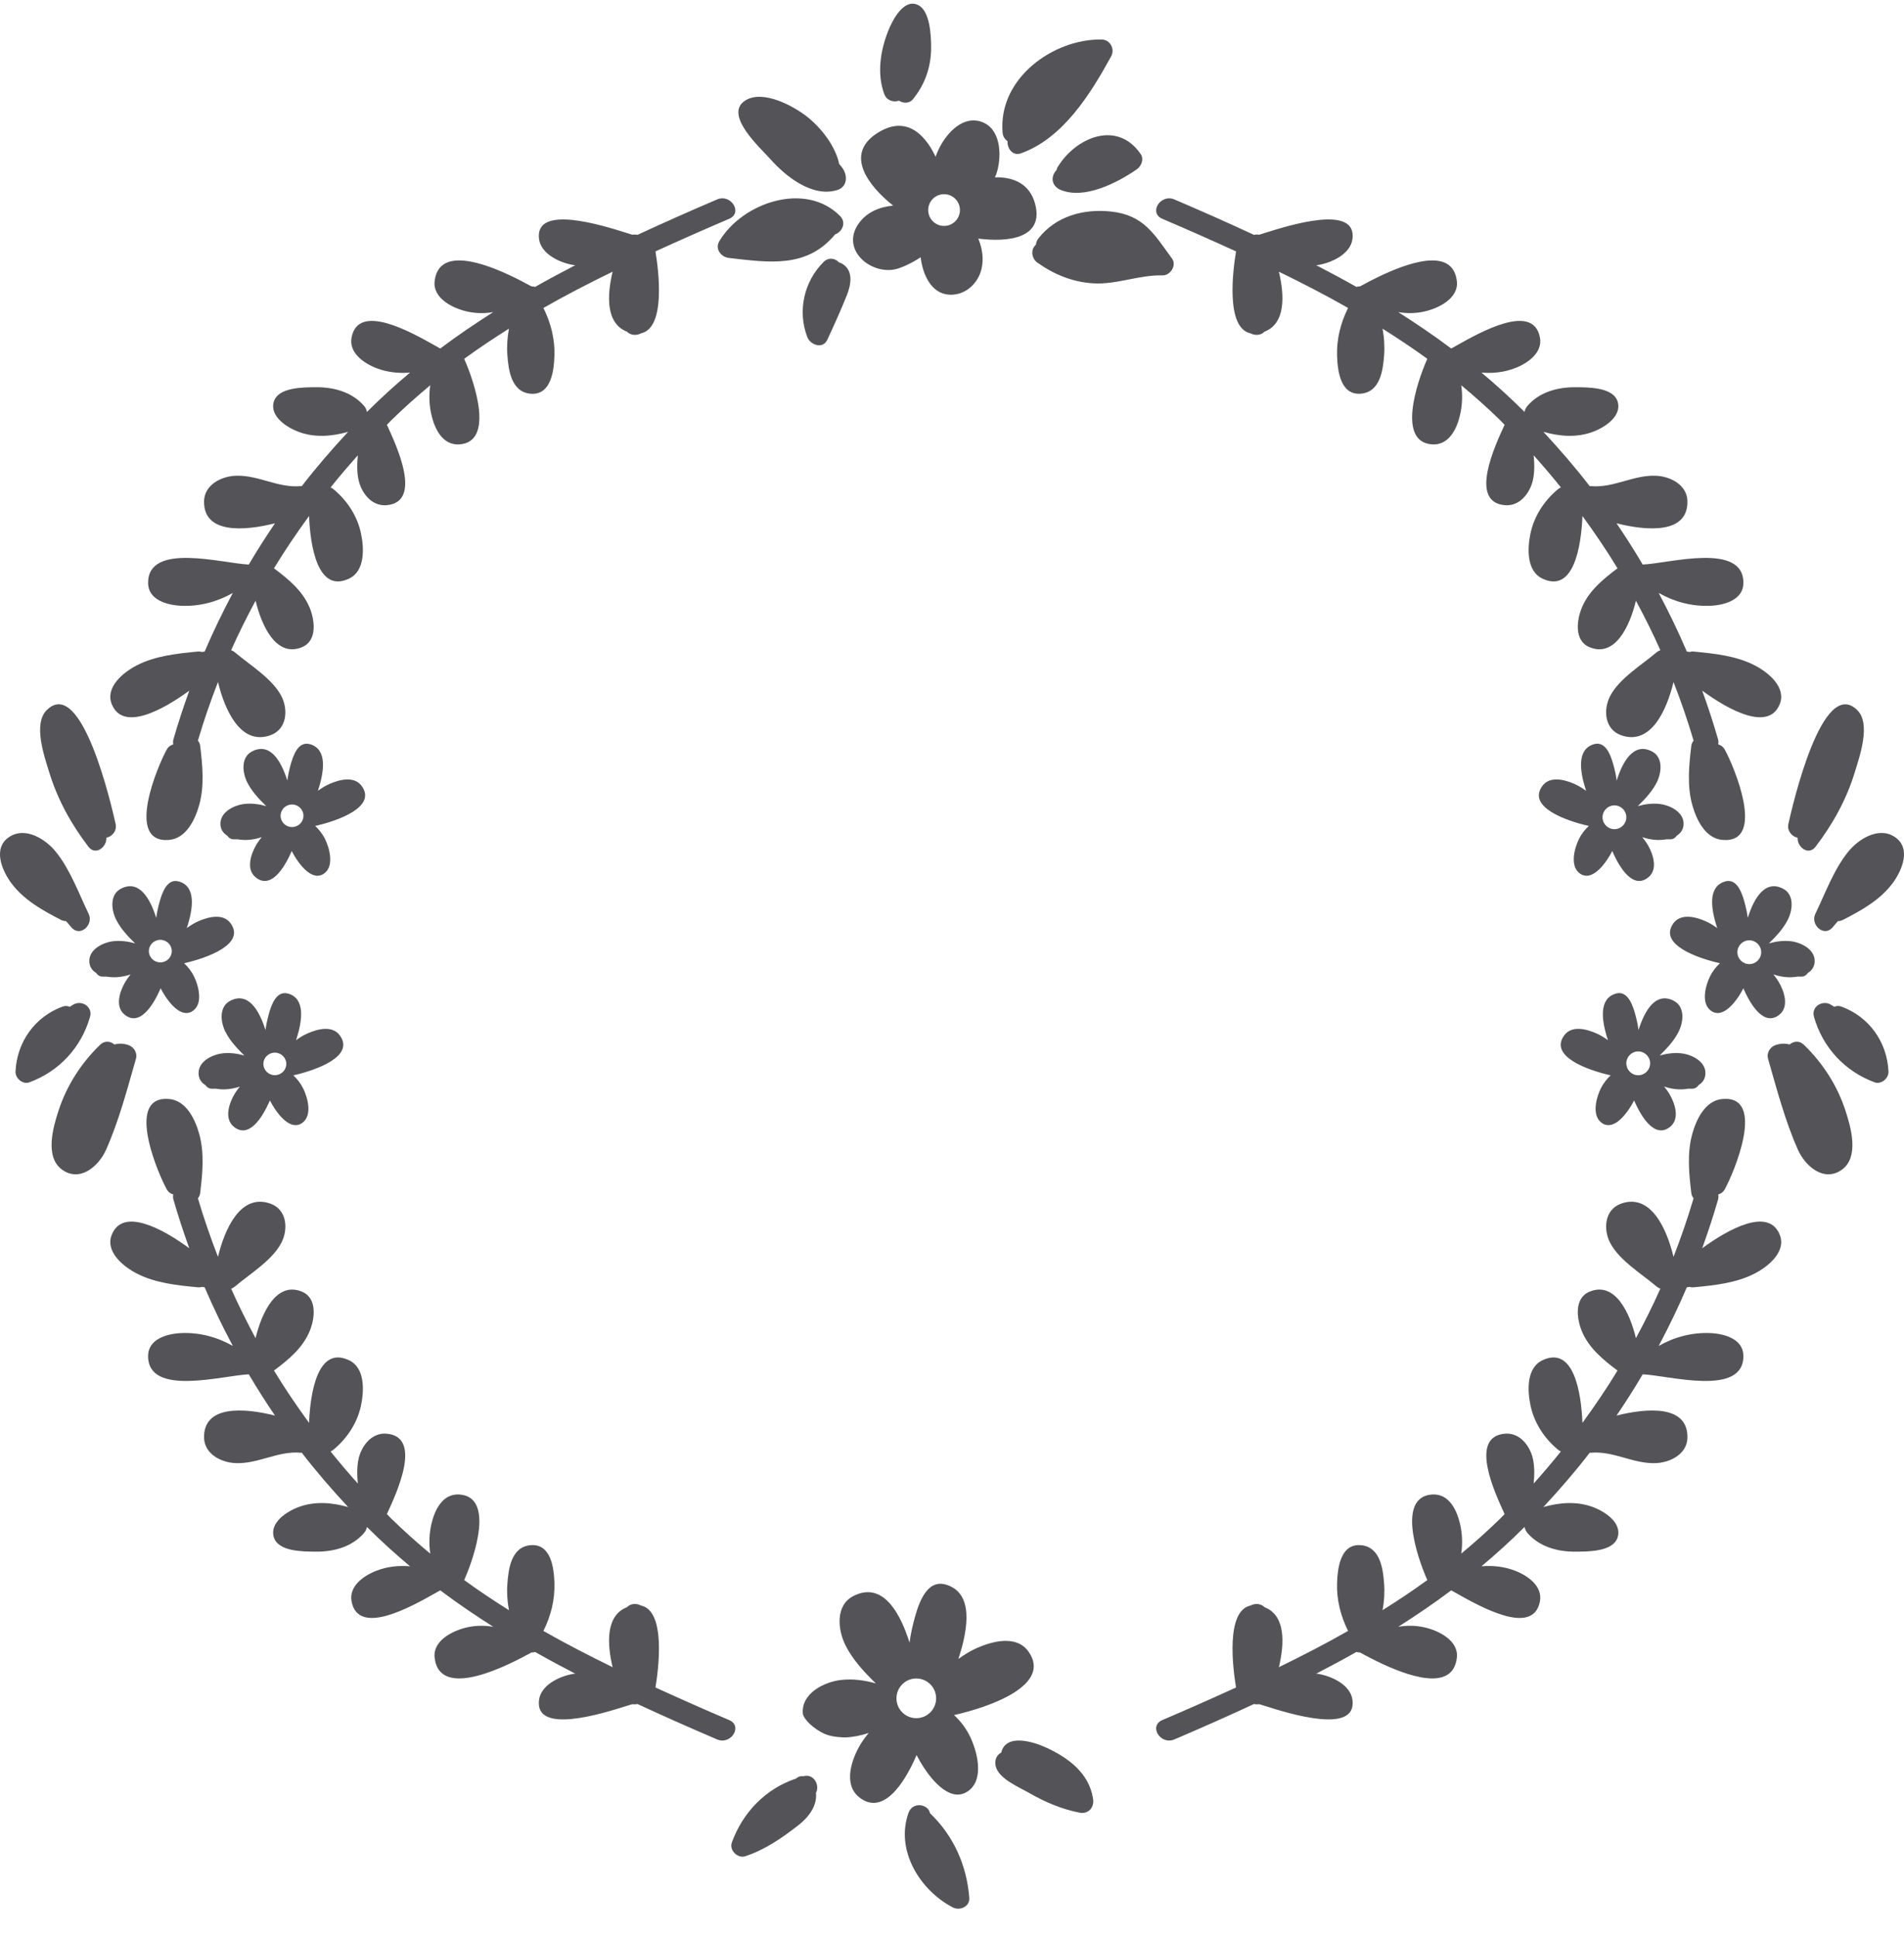 <?xml version="1.0" encoding="UTF-8"?>
<svg width="60px" height="61px" viewBox="0 0 60 61" version="1.1" xmlns="http://www.w3.org/2000/svg" xmlns:xlink="http://www.w3.org/1999/xlink">
    <title>3</title>
    <g id="页面-1" stroke="none" stroke-width="1" fill="none" fill-rule="evenodd">
        <g id="1-边框-花环" transform="translate(-240, -50)" fill="#545458">
            <g id="编组-2" transform="translate(79.625, 49.116)">
                <path d="M189.682,57.993 C190.42,58.7 190.839,59.626 190.92,60.656 C190.942,60.941 190.616,61.071 190.402,60.961 C189.372,60.427 188.58,59.166 189.005,57.98 C189.134,57.62 189.628,57.701 189.682,57.993 Z M186.088,57.352 C186.131,57.752 185.869,58.11 185.536,58.37 C185.02,58.772 184.483,59.143 183.862,59.348 C183.625,59.427 183.347,59.165 183.438,58.914 C183.786,57.952 184.518,57.216 185.462,56.901 L185.501,56.87 C185.558,56.83 185.625,56.823 185.691,56.828 L185.702,56.825 C186.032,56.743 186.214,57.122 186.088,57.352 Z M193.356,55.932 C194.042,56.251 194.695,56.727 194.821,57.541 C194.863,57.816 194.672,58.028 194.397,57.976 C193.834,57.867 193.309,57.644 192.811,57.357 C192.503,57.18 191.825,56.902 191.749,56.497 C191.71,56.291 191.795,56.157 191.927,56.08 C192.078,55.471 192.946,55.741 193.356,55.932 Z M190.191,50.795 C191.042,51.053 190.906,52.129 190.576,53.135 C190.76,53.001 190.955,52.879 191.169,52.786 C191.66,52.573 192.408,52.374 192.785,52.902 C193.532,53.951 191.593,54.644 190.439,54.902 C190.64,55.088 190.81,55.308 190.935,55.56 C191.161,56.017 191.394,56.879 190.925,57.264 C190.366,57.722 189.756,56.968 189.477,56.54 C189.401,56.424 189.328,56.295 189.259,56.162 C188.852,57.109 188.179,58.078 187.447,57.488 C186.937,57.077 187.213,56.29 187.489,55.827 C187.566,55.698 187.656,55.58 187.75,55.465 C187.517,55.545 187.272,55.595 187.018,55.606 C186.964,55.608 186.599,55.599 186.375,55.5 C185.99,55.331 185.687,55.011 185.674,54.851 C185.624,54.21 186.358,53.856 186.873,53.797 C187.242,53.754 187.614,53.803 187.975,53.905 C187.604,53.543 187.245,53.158 187.02,52.708 C186.773,52.215 186.692,51.447 187.268,51.152 C188.129,50.712 188.676,51.546 188.995,52.493 L189.037,52.621 L189.068,52.417 C189.092,52.281 189.12,52.144 189.156,52.008 C189.278,51.534 189.521,50.592 190.191,50.795 Z M214.725,38.345 C214.674,38.436 214.6,38.483 214.52,38.505 C214.531,38.555 214.532,38.608 214.515,38.668 C214.366,39.184 214.198,39.694 214.016,40.199 C214.866,39.576 216.116,38.904 216.461,39.778 C216.668,40.303 216.107,40.77 215.67,40.995 C215.085,41.296 214.405,41.367 213.752,41.429 C213.7,41.434 213.655,41.428 213.614,41.416 C213.586,41.421 213.559,41.429 213.532,41.428 C213.264,42.056 212.966,42.672 212.644,43.276 C213.131,42.997 213.693,42.846 214.269,42.871 C214.731,42.891 215.308,43.063 215.314,43.584 C215.327,44.889 212.963,44.203 212.141,44.17 C211.881,44.611 211.605,45.044 211.316,45.469 C212.281,45.226 213.577,45.127 213.55,46.174 C213.537,46.666 213.034,46.947 212.553,46.967 C211.841,46.995 211.21,46.571 210.499,46.641 C210.489,46.642 210.481,46.638 210.472,46.638 C210.017,47.23 209.524,47.797 209.011,48.35 C209.517,48.207 210.051,48.161 210.557,48.345 C210.946,48.486 211.485,48.839 211.354,49.294 C211.219,49.758 210.433,49.753 210.021,49.755 C209.449,49.76 208.885,49.598 208.513,49.172 C208.46,49.11 208.429,49.043 208.418,48.977 C207.979,49.415 207.525,49.826 207.06,50.216 C207.416,50.186 207.776,50.224 208.114,50.354 C208.528,50.513 208.992,50.846 208.902,51.322 C208.692,52.436 207.016,51.485 206.259,51.059 L206.107,50.974 C205.565,51.382 205.006,51.76 204.437,52.122 C204.699,52.076 204.971,52.078 205.237,52.134 C205.71,52.234 206.343,52.555 206.285,53.089 C206.163,54.205 204.699,53.663 203.777,53.214 L203.567,53.109 C203.435,53.042 203.321,52.98 203.233,52.931 C203.194,52.931 203.156,52.927 203.118,52.915 C202.702,53.151 202.279,53.377 201.851,53.599 C201.868,53.601 201.884,53.6 201.901,53.603 C202.349,53.674 202.935,53.954 202.995,54.427 C203.134,55.522 201.027,54.864 200.237,54.615 C200.212,54.608 200.188,54.599 200.163,54.592 C200.122,54.579 200.09,54.569 200.059,54.56 C200.002,54.567 199.946,54.566 199.892,54.554 C199.071,54.935 198.236,55.305 197.384,55.669 C196.946,55.856 196.563,55.247 197.004,55.059 C197.792,54.723 198.564,54.382 199.326,54.033 C199.226,53.433 198.993,51.621 199.782,51.452 C199.926,51.376 200.108,51.385 200.224,51.505 C200.892,51.764 200.855,52.643 200.676,53.394 C201.417,53.031 202.148,52.657 202.856,52.252 C202.621,51.778 202.491,51.266 202.51,50.737 C202.525,50.297 202.606,49.483 203.275,49.553 C203.879,49.615 203.959,50.318 203.992,50.764 C204.013,51.046 203.994,51.325 203.943,51.599 C204.422,51.297 204.894,50.985 205.353,50.65 C205.003,49.858 204.409,48.03 205.502,47.955 C206.043,47.918 206.285,48.46 206.382,48.868 C206.458,49.189 206.467,49.506 206.423,49.817 C206.845,49.467 207.257,49.099 207.658,48.707 L207.789,48.571 C207.498,47.938 206.643,46.13 207.804,46.039 C208.274,46.002 208.586,46.43 208.676,46.81 C208.736,47.063 208.731,47.336 208.705,47.61 C209,47.28 209.288,46.943 209.563,46.599 C209.536,46.586 209.508,46.573 209.483,46.553 C209.04,46.19 208.723,45.702 208.607,45.158 C208.51,44.707 208.463,43.969 208.987,43.724 C209.976,43.263 210.204,44.766 210.242,45.699 C210.632,45.162 211.006,44.615 211.347,44.051 C210.887,43.708 210.439,43.336 210.222,42.809 C210.065,42.429 209.97,41.775 210.463,41.568 C211.266,41.232 211.732,42.221 211.927,43.031 C212.202,42.52 212.462,42.002 212.697,41.472 C212.653,41.457 212.611,41.433 212.572,41.399 C212.098,40.998 211.399,40.578 211.113,40.025 C210.895,39.601 210.933,38.975 211.47,38.79 C212.411,38.466 212.905,39.613 213.112,40.47 C213.347,39.865 213.56,39.25 213.744,38.626 C213.708,38.578 213.68,38.525 213.673,38.463 C213.599,37.845 213.534,37.205 213.704,36.595 C213.825,36.16 214.103,35.541 214.659,35.497 C216.051,35.386 215.007,37.84 214.725,38.345 Z M165.57,35.494 L165.697,35.497 C166.253,35.541 166.531,36.16 166.652,36.595 C166.822,37.205 166.757,37.845 166.683,38.463 C166.676,38.525 166.648,38.578 166.612,38.626 C166.796,39.25 167.009,39.865 167.244,40.47 C167.451,39.613 167.945,38.466 168.886,38.79 C169.423,38.975 169.462,39.601 169.243,40.025 C168.957,40.578 168.259,40.998 167.785,41.399 C167.745,41.433 167.702,41.457 167.659,41.472 C167.894,42.002 168.154,42.52 168.428,43.031 C168.623,42.221 169.09,41.232 169.893,41.568 C170.386,41.775 170.291,42.429 170.134,42.809 C169.917,43.336 169.469,43.708 169.009,44.051 C169.35,44.615 169.724,45.162 170.114,45.699 C170.152,44.766 170.38,43.263 171.369,43.724 C171.893,43.969 171.846,44.707 171.75,45.158 C171.633,45.702 171.316,46.19 170.872,46.553 C170.848,46.573 170.82,46.586 170.792,46.599 C171.068,46.943 171.355,47.28 171.651,47.61 C171.625,47.336 171.62,47.063 171.68,46.81 C171.77,46.43 172.082,46.002 172.552,46.039 C173.713,46.13 172.859,47.938 172.567,48.571 L172.698,48.707 C173.099,49.099 173.511,49.467 173.933,49.817 C173.889,49.506 173.898,49.189 173.974,48.868 C174.071,48.46 174.313,47.918 174.854,47.955 C175.946,48.03 175.353,49.858 175.003,50.65 C175.462,50.985 175.934,51.297 176.413,51.599 C176.362,51.325 176.343,51.046 176.364,50.764 C176.397,50.318 176.477,49.615 177.081,49.553 C177.75,49.483 177.831,50.297 177.846,50.737 C177.865,51.266 177.735,51.778 177.5,52.252 C178.208,52.657 178.939,53.031 179.68,53.394 C179.501,52.643 179.464,51.764 180.132,51.505 C180.248,51.385 180.43,51.376 180.574,51.452 C181.363,51.621 181.13,53.433 181.03,54.033 C181.792,54.382 182.564,54.723 183.352,55.059 C183.793,55.247 183.41,55.856 182.972,55.669 C182.12,55.305 181.285,54.935 180.464,54.554 C180.41,54.566 180.354,54.567 180.297,54.56 C180.266,54.569 180.234,54.579 180.193,54.592 C180.168,54.599 180.143,54.608 180.119,54.615 C179.328,54.864 177.222,55.522 177.361,54.427 C177.421,53.954 178.007,53.674 178.455,53.602 C178.472,53.6 178.488,53.601 178.505,53.599 C178.077,53.377 177.654,53.151 177.238,52.915 C177.2,52.927 177.162,52.931 177.123,52.931 C176.438,53.308 174.222,54.473 174.071,53.089 C174.012,52.555 174.646,52.234 175.119,52.134 C175.385,52.078 175.657,52.076 175.919,52.122 C175.35,51.76 174.79,51.382 174.249,50.974 L174.097,51.059 C173.34,51.485 171.664,52.436 171.454,51.322 C171.364,50.846 171.828,50.513 172.242,50.354 C172.58,50.224 172.94,50.186 173.296,50.216 C172.831,49.826 172.377,49.415 171.938,48.977 C171.927,49.043 171.896,49.11 171.843,49.172 C171.471,49.598 170.907,49.759 170.335,49.755 C169.923,49.752 169.137,49.758 169.002,49.294 C168.871,48.839 169.41,48.486 169.799,48.345 C170.305,48.161 170.839,48.207 171.345,48.35 C170.831,47.797 170.339,47.229 169.884,46.638 C169.874,46.638 169.867,46.642 169.857,46.641 C169.146,46.571 168.515,46.995 167.803,46.967 C167.322,46.947 166.819,46.666 166.806,46.174 C166.779,45.127 168.075,45.226 169.04,45.469 C168.751,45.044 168.475,44.611 168.215,44.17 C167.393,44.203 165.029,44.889 165.042,43.584 C165.048,43.063 165.625,42.891 166.087,42.871 C166.663,42.846 167.225,42.997 167.712,43.276 C167.39,42.672 167.092,42.056 166.824,41.428 C166.797,41.429 166.77,41.421 166.742,41.416 C166.701,41.428 166.656,41.434 166.604,41.429 C165.951,41.367 165.271,41.296 164.686,40.995 C164.249,40.77 163.688,40.303 163.895,39.778 C164.24,38.904 165.49,39.576 166.34,40.199 C166.157,39.694 165.99,39.185 165.841,38.668 C165.824,38.608 165.825,38.555 165.836,38.505 C165.756,38.483 165.682,38.436 165.631,38.345 C165.367,37.873 164.437,35.695 165.457,35.506 L165.57,35.494 Z M189.25,53.75 C188.905,53.75 188.625,54.03 188.625,54.375 C188.625,54.72 188.905,55 189.25,55 C189.595,55 189.875,54.72 189.875,54.375 C189.875,54.03 189.595,53.75 189.25,53.75 Z M163.981,33.782 C164.111,33.745 164.255,33.744 164.418,33.798 C164.593,33.857 164.713,34.043 164.659,34.232 C164.385,35.185 164.122,36.189 163.719,37.094 C163.485,37.619 162.89,38.134 162.325,37.719 C161.783,37.32 162.046,36.397 162.217,35.872 C162.479,35.07 162.931,34.371 163.529,33.791 C163.677,33.647 163.858,33.679 163.981,33.782 Z M217.221,33.791 C217.819,34.371 218.271,35.07 218.533,35.872 C218.704,36.396 218.967,37.32 218.425,37.719 C217.86,38.134 217.265,37.619 217.031,37.094 C216.628,36.189 216.365,35.185 216.091,34.232 C216.037,34.043 216.158,33.856 216.332,33.798 C216.495,33.744 216.639,33.744 216.769,33.782 C216.892,33.679 217.073,33.647 217.221,33.791 Z M169.377,32.164 L169.463,32.18 C169.996,32.342 169.912,33.016 169.704,33.646 C169.82,33.562 169.942,33.486 170.076,33.428 C170.384,33.294 170.852,33.169 171.088,33.501 C171.556,34.158 170.342,34.591 169.619,34.753 C169.744,34.87 169.851,35.008 169.929,35.166 C170.071,35.452 170.217,35.992 169.923,36.233 C169.573,36.52 169.191,36.048 169.016,35.779 C168.969,35.707 168.923,35.626 168.88,35.543 C168.624,36.136 168.203,36.743 167.745,36.374 C167.425,36.116 167.598,35.623 167.771,35.333 C167.819,35.252 167.875,35.178 167.934,35.106 C167.788,35.156 167.635,35.188 167.475,35.194 C167.383,35.198 167.275,35.192 167.167,35.173 C167.119,35.174 167.072,35.177 167.024,35.173 C166.951,35.167 166.888,35.121 166.848,35.061 C166.731,34.988 166.646,34.88 166.634,34.721 C166.602,34.32 167.062,34.098 167.385,34.061 C167.616,34.034 167.849,34.065 168.075,34.129 C167.843,33.902 167.618,33.661 167.477,33.379 C167.322,33.07 167.271,32.589 167.632,32.404 C168.196,32.116 168.545,32.7 168.74,33.326 C168.758,33.197 168.782,33.068 168.815,32.941 C168.881,32.686 169.001,32.216 169.299,32.167 L169.377,32.164 Z M211.935,32.941 C211.968,33.068 211.992,33.197 212.01,33.326 C212.205,32.7 212.554,32.116 213.118,32.404 C213.479,32.589 213.428,33.07 213.273,33.379 C213.132,33.661 212.907,33.902 212.675,34.129 C212.901,34.065 213.134,34.034 213.365,34.061 C213.688,34.098 214.148,34.32 214.116,34.721 C214.104,34.88 214.019,34.988 213.902,35.061 C213.862,35.121 213.799,35.167 213.726,35.173 C213.678,35.177 213.631,35.174 213.583,35.173 C213.475,35.192 213.367,35.198 213.275,35.194 C213.115,35.188 212.962,35.156 212.816,35.106 C212.875,35.178 212.931,35.252 212.979,35.333 C213.152,35.623 213.325,36.116 213.005,36.374 C212.547,36.743 212.126,36.136 211.87,35.543 C211.827,35.626 211.781,35.707 211.734,35.779 C211.559,36.048 211.177,36.52 210.827,36.233 C210.533,35.992 210.679,35.452 210.82,35.166 C210.899,35.008 211.006,34.87 211.131,34.753 C210.408,34.591 209.194,34.158 209.662,33.501 C209.898,33.169 210.366,33.294 210.674,33.428 C210.808,33.486 210.93,33.562 211.046,33.646 C210.838,33.016 210.754,32.342 211.287,32.18 C211.707,32.053 211.858,32.643 211.935,32.941 Z M163.212,32.912 C162.933,33.886 162.23,34.632 161.3,34.973 C161.094,35.048 160.854,34.85 160.864,34.632 C160.908,33.691 161.485,32.903 162.349,32.587 C162.436,32.556 162.509,32.566 162.572,32.594 C162.618,32.568 162.659,32.536 162.706,32.513 C162.964,32.385 163.302,32.596 163.212,32.912 Z M218.044,32.513 C218.091,32.536 218.132,32.568 218.178,32.594 C218.241,32.566 218.314,32.556 218.401,32.587 C219.265,32.903 219.842,33.691 219.886,34.632 C219.896,34.85 219.656,35.048 219.45,34.973 C218.52,34.632 217.817,33.886 217.538,32.911 C217.448,32.596 217.786,32.385 218.044,32.513 Z M212,34 C211.793,34 211.625,34.168 211.625,34.375 C211.625,34.582 211.793,34.75 212,34.75 C212.207,34.75 212.375,34.582 212.375,34.375 C212.375,34.168 212.207,34 212,34 Z M169.036,34.038 C168.837,34.038 168.675,34.197 168.675,34.393 C168.675,34.589 168.837,34.748 169.036,34.748 C169.235,34.748 169.397,34.589 169.397,34.393 C169.397,34.197 169.235,34.038 169.036,34.038 Z M165.934,28.632 L166.02,28.649 C166.553,28.81 166.469,29.484 166.261,30.114 C166.377,30.031 166.499,29.954 166.633,29.896 C166.941,29.763 167.409,29.638 167.645,29.969 C168.114,30.626 166.899,31.06 166.176,31.222 C166.301,31.338 166.408,31.476 166.487,31.634 C166.628,31.92 166.774,32.46 166.48,32.701 C166.13,32.989 165.748,32.516 165.573,32.248 C165.526,32.175 165.48,32.095 165.437,32.011 C165.181,32.604 164.76,33.212 164.302,32.842 C163.982,32.584 164.155,32.091 164.328,31.802 C164.376,31.721 164.432,31.646 164.491,31.574 C164.345,31.624 164.192,31.656 164.032,31.663 C163.94,31.667 163.832,31.66 163.724,31.642 C163.676,31.643 163.63,31.646 163.581,31.642 C163.508,31.636 163.445,31.59 163.405,31.529 C163.288,31.456 163.203,31.348 163.191,31.19 C163.159,30.789 163.619,30.567 163.942,30.529 C164.173,30.503 164.406,30.533 164.632,30.597 C164.4,30.37 164.175,30.129 164.034,29.847 C163.879,29.539 163.828,29.057 164.189,28.873 C164.753,28.584 165.102,29.168 165.298,29.794 C165.315,29.665 165.339,29.537 165.372,29.409 C165.438,29.154 165.559,28.684 165.856,28.635 L165.934,28.632 Z M215.378,29.409 C215.411,29.537 215.435,29.665 215.452,29.794 C215.648,29.168 215.997,28.584 216.561,28.873 C216.922,29.057 216.871,29.539 216.716,29.847 C216.575,30.129 216.35,30.37 216.118,30.597 C216.344,30.533 216.577,30.503 216.808,30.529 C217.131,30.567 217.59,30.788 217.559,31.19 C217.547,31.348 217.461,31.456 217.345,31.529 C217.305,31.59 217.242,31.636 217.169,31.642 C217.12,31.646 217.074,31.643 217.026,31.642 C216.918,31.66 216.81,31.667 216.717,31.663 C216.558,31.656 216.405,31.624 216.259,31.574 C216.317,31.647 216.374,31.721 216.422,31.802 C216.595,32.091 216.768,32.585 216.448,32.842 C215.99,33.212 215.569,32.604 215.313,32.011 C215.27,32.095 215.224,32.175 215.177,32.248 C215.002,32.516 214.62,32.989 214.27,32.701 C213.976,32.461 214.122,31.92 214.263,31.634 C214.342,31.476 214.449,31.338 214.574,31.222 C213.851,31.06 212.636,30.626 213.105,29.969 C213.341,29.638 213.809,29.763 214.117,29.896 C214.251,29.954 214.373,30.031 214.489,30.115 C214.281,29.485 214.197,28.81 214.73,28.649 C215.15,28.521 215.301,29.112 215.378,29.409 Z M215.5,30.5 C215.293,30.5 215.125,30.668 215.125,30.875 C215.125,31.082 215.293,31.25 215.5,31.25 C215.707,31.25 215.875,31.082 215.875,30.875 C215.875,30.668 215.707,30.5 215.5,30.5 Z M165.427,30.485 C165.228,30.485 165.066,30.644 165.066,30.84 C165.066,31.037 165.228,31.196 165.427,31.196 C165.627,31.196 165.788,31.037 165.788,30.84 C165.788,30.644 165.627,30.485 165.427,30.485 Z M162.137,27.715 C162.591,28.279 162.855,29.018 163.169,29.667 C163.334,30.009 162.9,30.411 162.628,30.095 C162.571,30.028 162.513,29.962 162.456,29.895 C162.405,29.895 162.352,29.885 162.298,29.857 C161.726,29.562 161.137,29.239 160.739,28.709 C160.438,28.309 160.131,27.595 160.67,27.242 C161.176,26.911 161.814,27.313 162.137,27.715 Z M220.08,27.242 C220.619,27.594 220.311,28.309 220.011,28.709 C219.613,29.239 219.024,29.562 218.452,29.857 C218.398,29.885 218.345,29.895 218.294,29.895 C218.237,29.962 218.179,30.028 218.122,30.095 C217.85,30.41 217.416,30.009 217.581,29.667 C217.895,29.018 218.159,28.279 218.613,27.715 C218.936,27.313 219.574,26.91 220.08,27.242 Z M170.066,24.308 L170.152,24.325 C170.685,24.487 170.6,25.161 170.393,25.791 C170.509,25.707 170.63,25.631 170.765,25.572 C171.072,25.439 171.541,25.314 171.777,25.645 C172.245,26.302 171.03,26.736 170.307,26.898 C170.433,27.014 170.54,27.152 170.618,27.31 C170.759,27.596 170.905,28.137 170.612,28.378 C170.262,28.665 169.879,28.192 169.705,27.924 C169.657,27.851 169.611,27.771 169.568,27.687 C169.313,28.281 168.892,28.888 168.433,28.518 C168.113,28.261 168.287,27.768 168.459,27.478 C168.508,27.397 168.564,27.323 168.623,27.251 C168.477,27.301 168.324,27.332 168.164,27.339 C168.072,27.343 167.963,27.336 167.855,27.318 C167.808,27.319 167.761,27.322 167.712,27.318 C167.64,27.312 167.576,27.266 167.537,27.205 C167.42,27.132 167.335,27.024 167.322,26.866 C167.291,26.465 167.75,26.243 168.073,26.206 C168.304,26.179 168.538,26.21 168.764,26.273 C168.531,26.047 168.307,25.805 168.165,25.524 C168.011,25.215 167.96,24.733 168.321,24.549 C168.885,24.261 169.234,24.844 169.429,25.47 C169.446,25.341 169.47,25.213 169.503,25.085 C169.569,24.83 169.69,24.36 169.988,24.311 L170.066,24.308 Z M211.247,25.085 C211.28,25.213 211.304,25.341 211.321,25.47 C211.516,24.844 211.865,24.261 212.429,24.549 C212.79,24.733 212.739,25.215 212.585,25.524 C212.443,25.805 212.219,26.047 211.986,26.273 C212.212,26.21 212.446,26.179 212.677,26.206 C213,26.243 213.459,26.465 213.428,26.866 C213.415,27.024 213.33,27.132 213.213,27.205 C213.174,27.266 213.11,27.312 213.038,27.318 C212.989,27.322 212.942,27.319 212.895,27.318 C212.787,27.336 212.678,27.343 212.586,27.339 C212.426,27.332 212.273,27.301 212.127,27.251 C212.186,27.323 212.242,27.397 212.291,27.478 C212.463,27.768 212.637,28.261 212.317,28.518 C211.858,28.888 211.437,28.281 211.182,27.687 C211.139,27.771 211.093,27.851 211.045,27.924 C210.871,28.192 210.488,28.665 210.138,28.378 C209.845,28.137 209.991,27.596 210.132,27.31 C210.21,27.152 210.317,27.014 210.443,26.898 C209.719,26.736 208.505,26.302 208.973,25.645 C209.209,25.314 209.678,25.439 209.985,25.572 C210.12,25.631 210.241,25.707 210.357,25.791 C210.15,25.161 210.065,24.487 210.598,24.325 C211.018,24.198 211.17,24.788 211.247,25.085 Z M164.018,26.833 C164.067,27.055 163.907,27.231 163.728,27.27 C163.74,27.571 163.383,27.842 163.163,27.554 C162.619,26.843 162.189,26.069 161.925,25.204 C161.776,24.715 161.408,23.682 161.849,23.248 C162.954,22.163 163.891,26.267 164.018,26.833 Z M218.901,23.249 C219.342,23.682 218.974,24.715 218.825,25.204 C218.561,26.069 218.131,26.843 217.587,27.554 C217.367,27.842 217.01,27.571 217.022,27.27 C216.843,27.231 216.683,27.055 216.732,26.833 C216.859,26.267 217.796,22.163 218.901,23.249 Z M183.353,7.776 C182.564,8.112 181.792,8.454 181.03,8.802 C181.13,9.403 181.363,11.214 180.574,11.383 C180.43,11.459 180.248,11.45 180.132,11.33 C179.464,11.071 179.501,10.192 179.68,9.441 C178.939,9.804 178.208,10.178 177.5,10.583 C177.735,11.057 177.865,11.569 177.846,12.098 C177.831,12.538 177.75,13.352 177.081,13.283 C176.477,13.22 176.397,12.517 176.364,12.071 C176.343,11.789 176.362,11.51 176.413,11.236 C175.934,11.538 175.462,11.85 175.003,12.186 C175.353,12.977 175.946,14.805 174.854,14.88 C174.313,14.917 174.071,14.375 173.974,13.967 C173.898,13.646 173.889,13.329 173.933,13.018 C173.511,13.368 173.099,13.737 172.698,14.128 C172.653,14.172 172.612,14.219 172.567,14.264 C172.858,14.897 173.713,16.705 172.552,16.796 C172.082,16.834 171.77,16.405 171.68,16.025 C171.62,15.772 171.625,15.499 171.651,15.225 C171.356,15.556 171.068,15.892 170.793,16.236 C170.82,16.249 170.848,16.262 170.872,16.282 C171.315,16.645 171.633,17.133 171.749,17.677 C171.846,18.128 171.893,18.867 171.369,19.111 C170.38,19.572 170.152,18.07 170.114,17.136 C169.724,17.673 169.35,18.22 169.009,18.784 C169.469,19.127 169.917,19.499 170.134,20.026 C170.291,20.406 170.386,21.061 169.893,21.267 C169.09,21.603 168.623,20.614 168.429,19.804 C168.154,20.315 167.894,20.833 167.659,21.363 C167.702,21.378 167.745,21.402 167.784,21.436 C168.258,21.837 168.957,22.257 169.243,22.81 C169.461,23.234 169.423,23.86 168.886,24.045 C167.945,24.369 167.451,23.222 167.244,22.365 C167.009,22.97 166.796,23.585 166.612,24.209 C166.648,24.257 166.676,24.31 166.683,24.372 C166.757,24.99 166.822,25.63 166.652,26.24 C166.531,26.675 166.253,27.294 165.697,27.339 C164.305,27.449 165.349,24.995 165.631,24.49 C165.682,24.399 165.756,24.352 165.835,24.33 C165.825,24.28 165.824,24.227 165.841,24.167 C165.99,23.651 166.158,23.141 166.34,22.637 C165.49,23.259 164.24,23.931 163.895,23.057 C163.688,22.532 164.249,22.065 164.686,21.84 C165.271,21.539 165.951,21.469 166.604,21.406 C166.656,21.401 166.701,21.407 166.742,21.419 C166.77,21.414 166.797,21.406 166.824,21.407 C167.092,20.779 167.39,20.164 167.712,19.559 C167.225,19.838 166.663,19.989 166.087,19.964 C165.625,19.944 165.047,19.772 165.042,19.251 C165.029,17.946 167.393,18.632 168.215,18.665 C168.475,18.224 168.751,17.791 169.04,17.366 C168.075,17.609 166.779,17.708 166.806,16.661 C166.819,16.169 167.322,15.888 167.803,15.868 C168.515,15.84 169.145,16.264 169.857,16.194 C169.867,16.193 169.874,16.197 169.884,16.197 C170.339,15.606 170.832,15.038 171.345,14.485 C170.839,14.628 170.305,14.675 169.798,14.491 C169.41,14.349 168.871,13.996 169.002,13.541 C169.137,13.077 169.923,13.083 170.335,13.08 C170.907,13.076 171.471,13.237 171.843,13.663 C171.896,13.725 171.927,13.792 171.938,13.859 C172.377,13.42 172.831,13.009 173.296,12.619 C172.94,12.649 172.58,12.611 172.242,12.481 C171.828,12.322 171.364,11.989 171.454,11.514 C171.664,10.399 173.34,11.35 174.097,11.776 L174.249,11.861 C174.791,11.453 175.35,11.076 175.919,10.714 C175.657,10.759 175.385,10.757 175.119,10.701 C174.646,10.601 174.013,10.28 174.071,9.746 C174.193,8.63 175.657,9.172 176.579,9.621 L176.789,9.726 C176.921,9.794 177.035,9.855 177.123,9.904 C177.162,9.904 177.2,9.908 177.238,9.92 C177.653,9.684 178.077,9.458 178.505,9.236 C178.488,9.234 178.472,9.235 178.455,9.233 C178.007,9.161 177.421,8.881 177.361,8.409 C177.222,7.313 179.329,7.971 180.119,8.22 C180.144,8.227 180.168,8.236 180.193,8.243 C180.234,8.257 180.266,8.266 180.297,8.276 C180.354,8.268 180.41,8.269 180.464,8.281 C181.285,7.9 182.12,7.53 182.972,7.166 C183.41,6.979 183.793,7.588 183.353,7.776 Z M197.384,7.166 C198.236,7.53 199.071,7.9 199.891,8.281 C199.946,8.269 200.002,8.268 200.059,8.276 C200.09,8.266 200.122,8.257 200.163,8.244 C200.188,8.236 200.212,8.227 200.237,8.22 C201.028,7.971 203.134,7.313 202.995,8.409 C202.935,8.881 202.349,9.161 201.901,9.233 C201.884,9.235 201.868,9.234 201.851,9.236 C202.279,9.458 202.702,9.684 203.118,9.92 C203.156,9.908 203.194,9.904 203.233,9.904 C203.321,9.855 203.435,9.794 203.567,9.726 L203.777,9.621 C204.699,9.172 206.163,8.63 206.285,9.746 C206.344,10.28 205.71,10.601 205.237,10.701 C204.971,10.757 204.699,10.759 204.437,10.714 C205.006,11.076 205.565,11.453 206.107,11.861 L206.259,11.776 C207.016,11.35 208.692,10.399 208.902,11.514 C208.992,11.989 208.528,12.322 208.114,12.481 C207.776,12.611 207.416,12.649 207.06,12.619 C207.525,13.009 207.979,13.42 208.418,13.859 C208.429,13.792 208.46,13.725 208.513,13.663 C208.885,13.237 209.449,13.076 210.021,13.08 C210.433,13.083 211.219,13.077 211.353,13.541 C211.485,13.996 210.946,14.349 210.557,14.49 C210.051,14.675 209.517,14.628 209.011,14.485 C209.524,15.038 210.017,15.606 210.472,16.197 C210.482,16.197 210.489,16.193 210.499,16.194 C211.21,16.264 211.841,15.84 212.553,15.868 C213.034,15.888 213.537,16.169 213.55,16.661 C213.577,17.708 212.281,17.609 211.316,17.366 C211.605,17.791 211.881,18.224 212.141,18.665 C212.963,18.632 215.327,17.946 215.314,19.251 C215.308,19.772 214.731,19.944 214.269,19.964 C213.693,19.989 213.131,19.838 212.644,19.559 C212.966,20.164 213.264,20.779 213.532,21.407 C213.559,21.406 213.586,21.414 213.614,21.419 C213.655,21.407 213.7,21.401 213.752,21.406 C214.405,21.469 215.085,21.539 215.67,21.84 C216.107,22.065 216.668,22.532 216.461,23.057 C216.116,23.931 214.866,23.259 214.016,22.637 C214.199,23.141 214.366,23.651 214.515,24.167 C214.532,24.227 214.531,24.28 214.52,24.33 C214.6,24.352 214.674,24.399 214.725,24.49 C215.007,24.995 216.051,27.449 214.659,27.339 C214.103,27.294 213.825,26.675 213.704,26.24 C213.534,25.63 213.599,24.99 213.673,24.372 C213.68,24.31 213.708,24.257 213.744,24.209 C213.56,23.585 213.347,22.97 213.112,22.365 C212.905,23.222 212.411,24.369 211.47,24.045 C210.933,23.86 210.894,23.234 211.113,22.81 C211.399,22.257 212.097,21.837 212.571,21.436 C212.611,21.402 212.654,21.378 212.697,21.363 C212.462,20.833 212.202,20.315 211.927,19.804 C211.733,20.614 211.266,21.603 210.463,21.267 C209.97,21.061 210.065,20.406 210.222,20.026 C210.439,19.499 210.887,19.127 211.347,18.784 C211.006,18.22 210.632,17.673 210.242,17.136 C210.204,18.07 209.976,19.572 208.987,19.111 C208.463,18.867 208.51,18.128 208.606,17.677 C208.723,17.133 209.04,16.645 209.483,16.282 C209.508,16.262 209.536,16.249 209.564,16.236 C209.288,15.892 209.001,15.556 208.705,15.225 C208.731,15.499 208.736,15.772 208.676,16.025 C208.586,16.405 208.274,16.833 207.803,16.796 C206.643,16.705 207.497,14.897 207.789,14.264 C207.744,14.219 207.703,14.172 207.658,14.128 C207.257,13.736 206.844,13.368 206.423,13.018 C206.467,13.329 206.458,13.646 206.382,13.967 C206.285,14.375 206.043,14.917 205.502,14.88 C204.41,14.805 205.003,12.978 205.353,12.185 C204.894,11.85 204.421,11.538 203.943,11.236 C203.994,11.51 204.013,11.789 203.992,12.071 C203.959,12.517 203.879,13.22 203.275,13.282 C202.606,13.352 202.525,12.538 202.51,12.098 C202.491,11.569 202.621,11.057 202.856,10.583 C202.148,10.178 201.417,9.804 200.676,9.441 C200.855,10.192 200.891,11.071 200.224,11.33 C200.108,11.45 199.926,11.459 199.782,11.383 C198.993,11.214 199.226,9.403 199.326,8.802 C198.564,8.454 197.792,8.112 197.004,7.776 C196.563,7.588 196.946,6.979 197.384,7.166 Z M211.25,26.25 C211.043,26.25 210.875,26.418 210.875,26.625 C210.875,26.832 211.043,27 211.25,27 C211.457,27 211.625,26.832 211.625,26.625 C211.625,26.418 211.457,26.25 211.25,26.25 Z M169.577,26.222 C169.378,26.222 169.217,26.381 169.217,26.577 C169.217,26.774 169.378,26.933 169.577,26.933 C169.777,26.933 169.938,26.774 169.938,26.577 C169.938,26.381 169.777,26.222 169.577,26.222 Z M186.817,9.15 C186.853,9.16 186.889,9.176 186.926,9.198 C187.279,9.415 187.189,9.862 187.06,10.186 C186.871,10.659 186.66,11.124 186.445,11.586 C186.304,11.889 185.914,11.752 185.816,11.501 C185.497,10.682 185.714,9.74 186.331,9.133 C186.493,8.974 186.696,9.023 186.817,9.15 Z M191.385,4.754 C191.938,5.016 191.943,5.861 191.772,6.364 C191.759,6.401 191.742,6.434 191.727,6.469 C192.307,6.454 192.829,6.668 192.997,7.316 C193.275,8.393 192.144,8.52 191.203,8.399 C191.329,8.704 191.382,9.039 191.304,9.36 C191.187,9.839 190.766,10.201 190.275,10.165 C189.719,10.123 189.468,9.542 189.395,9.049 C189.392,9.028 189.391,9.008 189.389,8.987 C189.089,9.183 188.777,9.323 188.586,9.365 C187.803,9.534 186.865,8.747 187.427,7.934 C187.68,7.569 188.085,7.401 188.52,7.36 C187.722,6.723 187.008,5.764 187.977,5.105 C188.864,4.503 189.492,5.043 189.857,5.82 C189.909,5.679 189.97,5.542 190.049,5.41 C190.321,4.951 190.826,4.489 191.385,4.754 Z M195.381,7.546 C196.413,7.657 196.734,8.241 197.307,9.026 C197.467,9.244 197.251,9.564 197.01,9.557 C196.27,9.538 195.57,9.852 194.826,9.808 C194.186,9.771 193.595,9.531 193.071,9.16 C192.88,9.025 192.844,8.746 193.019,8.591 C193.025,8.524 193.049,8.456 193.098,8.393 C193.651,7.686 194.527,7.455 195.381,7.546 Z M186.847,7.687 C187.058,7.9 186.909,8.189 186.693,8.265 C185.804,9.335 184.631,9.157 183.342,9.008 C183.097,8.979 182.895,8.725 183.045,8.476 C183.779,7.256 185.763,6.59 186.847,7.687 Z M190.125,7 C189.849,7 189.625,7.224 189.625,7.5 C189.625,7.776 189.849,8 190.125,8 C190.401,8 190.625,7.776 190.625,7.5 C190.625,7.224 190.401,7 190.125,7 Z M196.32,5.735 C196.433,5.899 196.341,6.118 196.197,6.218 C195.588,6.64 194.535,7.182 193.792,6.862 C193.542,6.754 193.466,6.494 193.641,6.272 C193.65,6.26 193.66,6.251 193.67,6.239 C193.678,6.209 193.683,6.18 193.702,6.15 C194.272,5.211 195.578,4.653 196.32,5.735 Z M183.869,4.044 C184.423,3.703 185.385,4.221 185.826,4.574 C186.243,4.908 186.698,5.469 186.82,6.05 C186.947,6.186 187.039,6.339 187.031,6.523 C187.024,6.684 186.928,6.813 186.778,6.863 C185.992,7.126 185.134,6.443 184.646,5.89 C184.353,5.557 183.15,4.486 183.869,4.044 Z M195.092,2.128 C195.355,2.132 195.518,2.424 195.39,2.659 C194.738,3.849 193.865,5.248 192.545,5.714 C192.29,5.805 192.109,5.561 192.125,5.33 C192.043,5.274 191.98,5.187 191.969,5.062 C191.824,3.347 193.574,2.103 195.092,2.128 Z M189.318,1.048 C189.689,1.243 189.717,2.025 189.717,2.386 C189.716,2.998 189.521,3.553 189.136,4.018 C189.03,4.146 188.835,4.142 188.704,4.055 C188.534,4.112 188.317,4.059 188.237,3.839 C188.006,3.199 188.118,2.481 188.363,1.86 C188.495,1.525 188.86,0.808 189.318,1.048 Z" id="3"></path>
            </g>
        </g>
    </g>
</svg>
